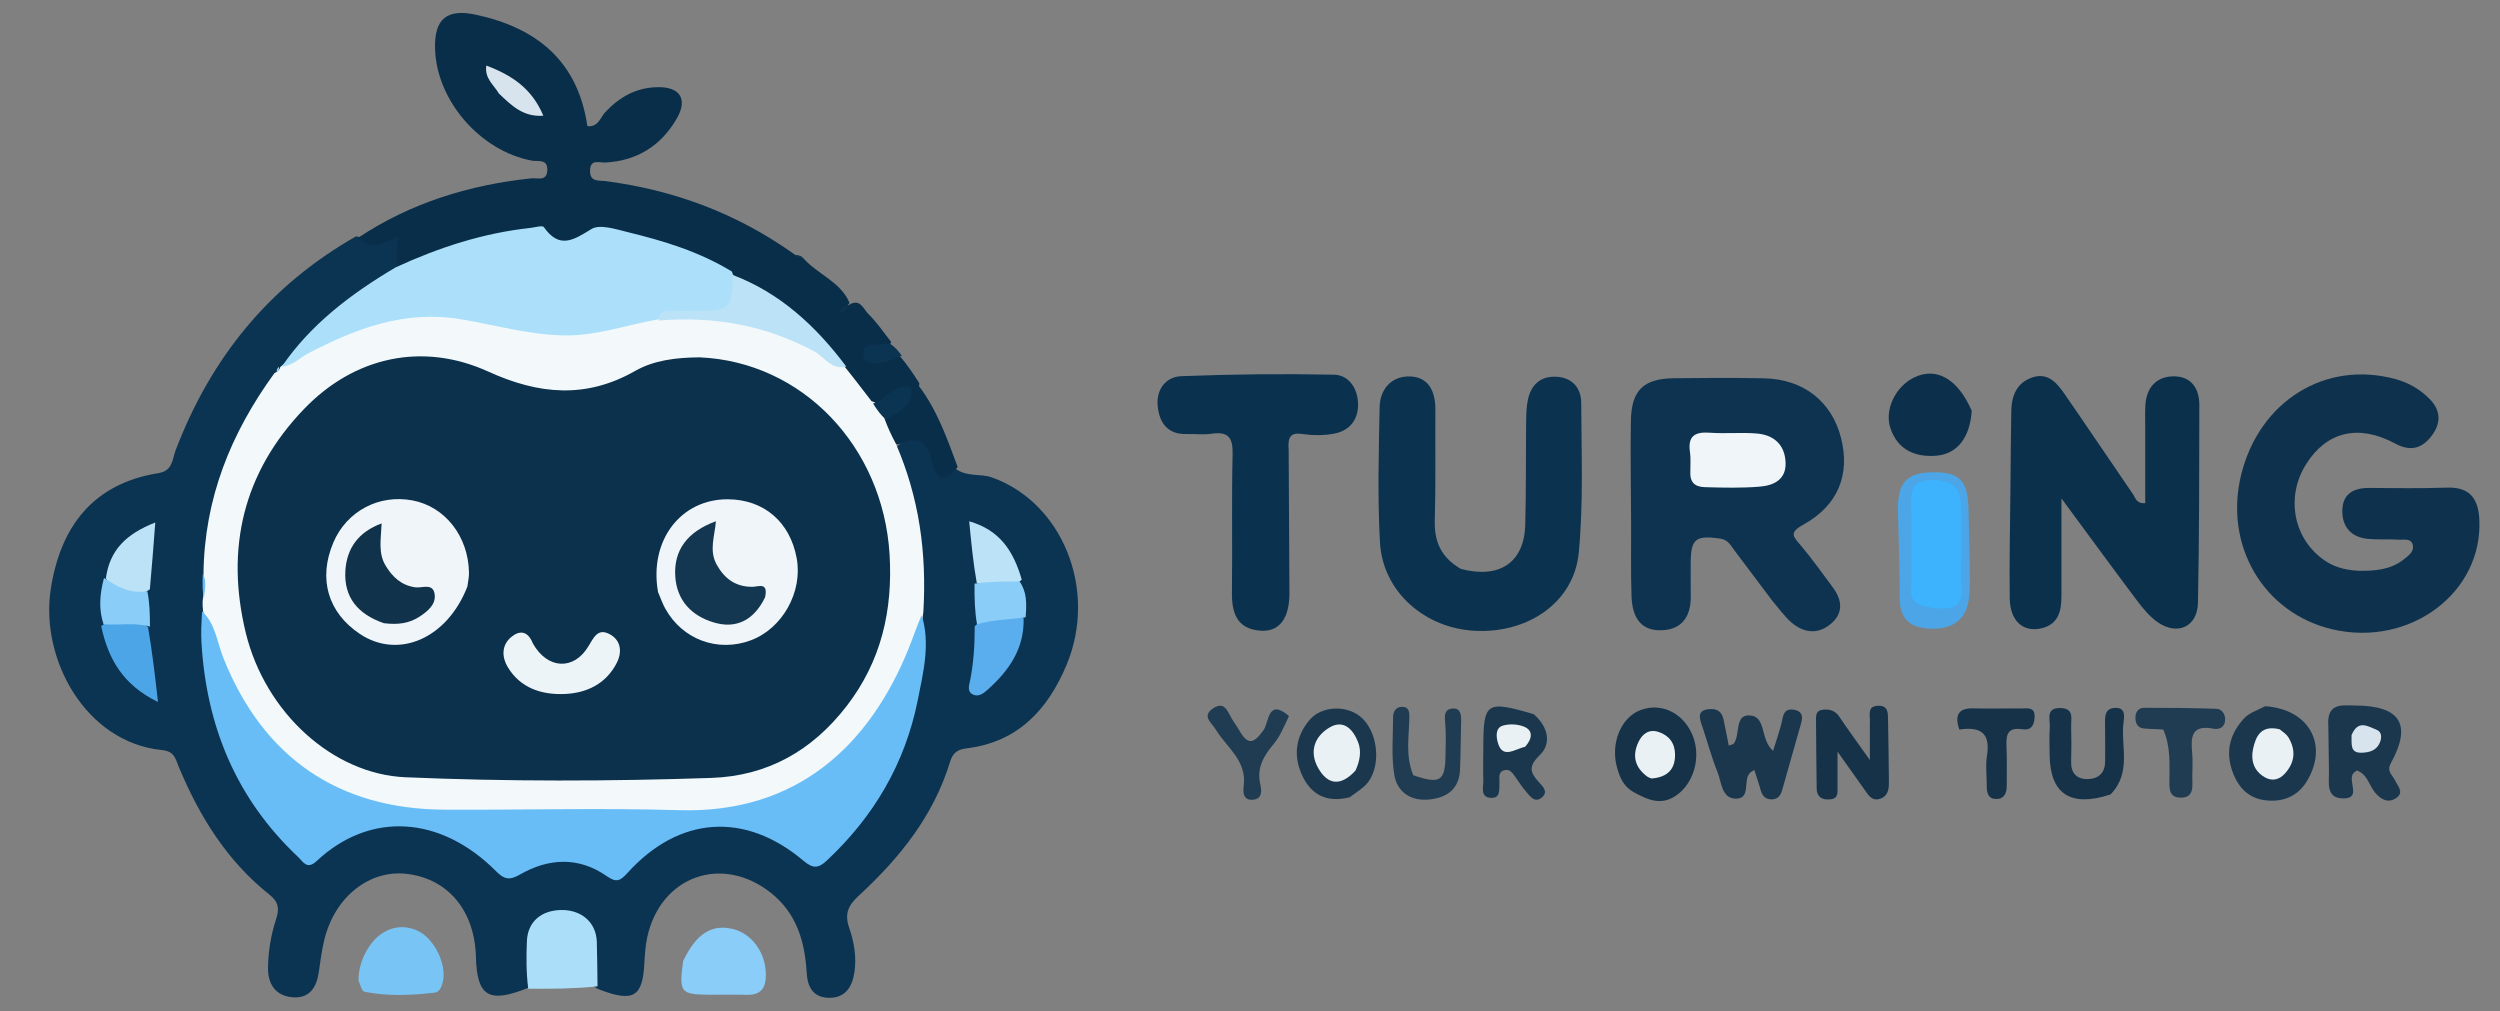 <?xml version="1.0" encoding="utf-8"?>
<!-- Generator: Adobe Illustrator 28.1.0, SVG Export Plug-In . SVG Version: 6.00 Build 0)  -->
<svg version="1.1" xmlns="http://www.w3.org/2000/svg" xmlns:xlink="http://www.w3.org/1999/xlink" x="0px" y="0px"
	 viewBox="0 0 487 197" style="enable-background:new 0 0 487 197;" xml:space="preserve">
<rect x="0" y="0" width="487" height="197" fill="#808080" stroke="none"/>
<style type="text/css">
	.st0{fill:#0D3350;}
	.st1{fill:#0E324D;}
	.st2{fill:#0B304C;}
	.st3{fill:#0B324F;}
	.st4{fill:#0A314D;}
	.st5{fill:#1B374E;}
	.st6{fill:#0C304B;}
	.st7{fill:#153249;}
	.st8{fill:#4BA5E6;}
	.st9{fill:#203C52;}
	.st10{fill:#EFF5F8;}
	.st11{fill:#D7E4ED;}
	.st12{fill:#E9F1F4;}
	.st13{fill:#3CB3FC;}
	.st14{fill:#0B3352;}
	.st15{fill:#092E49;}
	.st16{fill:#ABDEF9;}
	.st17{fill:#8BCDF9;}
	.st18{fill:#78C4F5;}
	.st19{fill:#0C314D;}
	.st20{fill:#F3F9FB;}
	.st21{fill:#69BDF7;}
	.st22{fill:#ACE0FA;}
	.st23{fill:#5AAEEE;}
	.st24{fill:#BBE2F6;}
	.st25{fill:#EDF4F7;}
	.st26{fill:#11324B;}
	.st27{fill:#143751;}
</style>
<g id="레이어_1">
	<path class="st0" d="M345.41,117.24c-2.66-3.53-5.09-6.79-7.55-10.03c-0.74-0.98-1.19-2.07-2.82-2.3
		c-4.73-0.66-5.69,0.03-5.69,4.85c0,2.12-0.02,4.23,0.01,6.35c0.06,4.1-1.83,6.68-6.01,6.67c-4.17-0.01-5.41-3.12-5.53-6.67
		c-0.15-4.72-0.06-9.44-0.08-14.16c-0.02-6.67-0.16-13.35-0.04-20.02c0.11-5.94,2.47-8.18,8.42-8.25
		c5.86-0.07,11.72-0.11,17.58,0.02c7.65,0.17,13.15,4.54,14.94,11.64c1.79,7.1-0.56,13.12-7.37,16.87
		c-2.92,1.61-1.87,2.39-0.45,4.07c2.19,2.61,4.17,5.4,6.21,8.14c1.94,2.6,2.07,5.22-0.62,7.3c-2.54,1.97-5.23,1.48-7.55-0.56
		C347.65,120.09,346.7,118.73,345.41,117.24z"/>
	<path class="st1" d="M459.51,111.19c3.4,0.05,6.28-0.28,8.73-2.21c0.9-0.71,2.02-1.49,1.79-2.72c-0.28-1.52-1.8-1.06-2.84-1.13
		c-1.95-0.13-3.92,0.03-5.86-0.15c-3.27-0.29-5.07-2.28-5.05-5.48c0.03-3.24,2.13-4.47,5.21-4.45c5.05,0.03,10.1,0.12,15.15-0.06
		c4.45-0.16,6.13,2.1,6.33,6.18c0.73,14.28-13.57,24.97-28.67,21.41c-13.37-3.15-21.13-16.36-17.71-30.15
		c3.56-14.33,16.42-22.29,30.03-18.59c2.57,0.7,4.79,1.98,6.67,3.88c2.4,2.44,2.15,5.02,0.19,7.44c-1.84,2.27-4.03,2.79-6.89,1.25
		c-7.16-3.86-13.36-2.33-17.34,3.98c-3.94,6.24-2.62,14.08,3.04,18.39C454.31,110.35,456.59,111.05,459.51,111.19z"/>
	<path class="st2" d="M391.63,95.15c0.06-5.36,0.08-10.24,0.17-15.12c0.06-2.98,1.1-5.53,4.14-6.52c3.12-1.02,4.85,1.23,6.34,3.39
		c4.44,6.41,8.78,12.9,13.2,19.33c0.49,0.71,0.65,1.92,2.41,1.78c0-4.92,0-9.86,0-14.81c0-1.46-0.07-2.93,0.04-4.39
		c0.25-3.47,2.27-5.54,5.63-5.5c3.3,0.04,4.87,2.38,4.87,5.57c-0.03,12.85,0,25.71-0.27,38.56c-0.1,4.69-4.03,6.45-7.88,3.74
		c-1.55-1.09-2.84-2.66-4-4.2c-4.66-6.2-9.23-12.47-14.71-19.89c0,7.24,0,13.14,0,19.03c0,2.98-0.63,5.59-4.05,6.31
		c-3.45,0.73-5.94-1.49-6.02-5.8C391.39,109.62,391.58,102.62,391.63,95.15z"/>
	<path class="st3" d="M284.59,110.83c7.61,1.99,12.33-1.32,12.53-8.59c0.18-6.67,0.1-13.34,0.17-20.01
		c0.02-1.45,0.05-2.94,0.34-4.35c0.61-2.91,2.45-4.62,5.49-4.49c3.1,0.13,4.88,2.14,4.9,5.06c0.04,9.75,0.45,19.56-0.48,29.24
		c-0.92,9.58-9.76,15.67-20.08,15.2c-9.9-0.44-18.11-7.64-18.64-17.22c-0.49-8.76-0.24-17.56-0.07-26.34c0.07-3.51,2.29-6.05,5.8-6
		c3.74,0.06,5.08,2.91,5.06,6.46c-0.05,7.16,0.09,14.32-0.11,21.47C279.36,105.38,280.63,108.55,284.59,110.83z"/>
	<path class="st4" d="M251.03,87.69c0.05,9.57,0.12,18.68,0.15,27.79c0.02,4.95-1.92,7.63-5.59,7.38c-4.64-0.31-5.67-3.44-5.61-7.53
		c0.12-8.95-0.08-17.9,0.13-26.85c0.08-3.22-0.83-4.48-4.1-3.99c-1.59,0.24-3.25,0.02-4.88,0.06c-3.71,0.09-5.29-2.21-5.61-5.43
		c-0.32-3.25,1.55-5.72,4.61-5.84c9.91-0.39,19.84-0.49,29.75-0.29c2.81,0.06,4.53,2.57,4.66,5.46c0.15,3.14-1.49,5.4-4.59,6.01
		c-2.03,0.4-4.24,0.38-6.3,0.08C251.22,84.19,250.86,85.32,251.03,87.69z"/>
	<path class="st5" d="M331.65,141.66c-0.67-1.87-1.08-3.29,1.28-3.52c1.56-0.15,2.49,0.49,2.81,2c0.36,1.68,0.68,3.37,1.02,5.09
		c0.51-0.19,0.86-0.2,0.99-0.38c1.27-1.75,0.15-5.53,2.94-5.49c3.5,0.05,2.08,4.62,4.71,6.91c0.66-2.21,1.41-4.17,1.81-6.21
		c0.28-1.4,0.8-2.03,2.23-1.81c1.51,0.24,1.82,1.17,1.46,2.48c-1.23,4.38-2.47,8.76-3.72,13.13c-0.28,0.99-0.75,1.8-1.95,1.86
		c-1.42,0.06-1.99-0.78-2.31-2.01c-0.33-1.24-0.78-2.45-1.19-3.73c-0.4,0.27-0.67,0.4-0.86,0.6c-1.38,1.46,0.26,5.02-2.72,5
		c-2.82-0.02-2.78-3.23-3.59-5.21C333.45,147.66,332.71,144.81,331.65,141.66z"/>
	<path class="st6" d="M384.09,80.01c-0.32,5.27-2.86,8.47-6.98,8.77c-4.11,0.3-7.43-1.18-8.85-5.35c-1.22-3.57,0.95-8.06,4.51-9.85
		C377.1,71.41,381.33,73.67,384.09,80.01z"/>
	<path class="st7" d="M364.25,141.08c0.16-1.67-0.74-3.58,1.7-3.6c1.91-0.02,1.81,1.48,1.84,2.77c0.07,4.05,0.14,8.11,0.17,12.16
		c0.01,1.34-0.2,2.69-1.69,3.19c-1.59,0.53-2.3-0.68-3.06-1.77c-1.46-2.09-2.94-4.15-5.26-7.41c0,3.18,0.01,4.99,0,6.79
		c-0.01,1.11,0.25,2.37-1.47,2.51c-1.56,0.13-2.56-0.46-2.59-2.1c-0.08-4.54-0.09-9.08-0.13-13.62c-0.01-0.87,0.2-1.59,1.23-1.73
		c1.39-0.19,2.5,0.13,3.34,1.39c1.67,2.48,3.44,4.9,5.92,8.4C364.26,144.89,364.26,143.17,364.25,141.08z"/>
	<path class="st5" d="M453.56,141.5c-0.37-4.67,2.66-4.09,5.21-4.07c8.8,0.04,11.12,3.66,7,11.17c-0.93,1.69,0.27,2.34,0.77,3.4
		c0.52,1.12,1.81,2.31,0.32,3.4c-1.59,1.15-3.06,0.38-4.21-1.02c-1.18-1.43-1.5-3.6-3.54-4.29c-0.32,0.26-0.6,0.4-0.75,0.64
		c-1.01,1.5,1.75,4.93-2.04,4.8c-3.28-0.11-2.6-3.09-2.64-5.29C453.63,147.48,453.61,144.71,453.56,141.5z"/>
	<path class="st5" d="M441.27,137.57c8.6,0.59,12.34,7.55,8.15,14.54c-1.76,2.95-4.55,4.14-7.91,3.81c-3.46-0.34-5.5-2.47-6.64-5.66
		c-1.42-3.97-0.42-7.42,2.32-10.36C438.13,138.88,439.65,138.39,441.27,137.57z"/>
	<path class="st7" d="M411.13,154.76c-7.84,2.57-11.77-0.12-11.86-7.69c-0.02-1.79-0.09-3.58,0.03-5.35
		c0.11-1.56-0.92-3.92,2.18-3.79c2.6,0.11,1.94,2.09,1.98,3.59c0.06,2.27,0.07,4.55,0,6.82c-0.07,2.22,1.04,3.43,3.14,3.43
		c1.99,0,3.42-1.05,3.47-3.25c0.06-2.59-0.01-5.19-0.01-7.79c0-1.35,0.08-2.73,1.88-2.83c2.04-0.12,1.91,1.42,1.74,2.68
		C413.04,145.24,415.35,150.4,411.13,154.76z"/>
	<path class="st7" d="M318.24,154.32c-2.02-1.17-2.65-2.82-3.17-4.55c-1.46-4.82,0.64-10.07,4.61-11.49
		c3.95-1.41,8.07,0.54,9.92,4.69c2,4.49,0.28,10.17-3.69,12.37C323.24,156.81,320.9,155.75,318.24,154.32z"/>
	<path class="st5" d="M298.77,139.12c2.9,2.54,3.45,5.76,1.21,7.94c-2.29,2.22-1.95,3.38-0.2,5.31c0.67,0.74,1.87,1.83,0.66,2.91
		c-1.42,1.27-2.34-0.13-3.16-1.06c-0.75-0.85-1.34-1.83-2.01-2.75c-0.57-0.77-1.09-1.76-2.26-1.42c-1.27,0.37-0.87,1.56-0.92,2.46
		c-0.07,1.27,0.24,2.99-1.6,2.92c-2.23-0.09-1.5-2.08-1.54-3.41c-0.07-2.11-0.01-4.22,0-6.33
		C288.96,136.77,289.48,136.4,298.77,139.12z"/>
	<path class="st8" d="M383.72,109.72c-0.05,2.88,0.18,5.42-0.34,7.82c-0.81,3.77-3.86,5.23-7.97,4.89
		c-4.07-0.33-5.37-2.62-5.35-6.06c0.02-5.56-0.21-11.12-0.34-16.68c-0.14-5.6,1.59-7.6,6.66-7.69c5.34-0.09,6.97,1.57,7.09,7.22
		C383.54,102.59,383.6,105.95,383.72,109.72z"/>
	<path class="st5" d="M262.92,155.31c-4.42,1.11-7.42-0.45-9.17-4.08c-1.85-3.84-1.44-7.65,1.32-10.95c2.26-2.71,6.9-2.98,9.77-0.81
		c3.42,2.58,4.38,9.22,1.7,12.85C265.7,153.45,264.37,154.22,262.92,155.31z"/>
	<path class="st9" d="M421.4,142.12c-1.56-0.13-2.71-0.09-3.83-0.22c-1.17-0.13-1.57-0.98-1.59-2.07c-0.02-1.18,0.61-1.95,1.7-1.95
		c4.7-0.01,9.4,0.03,14.09,0.19c1.04,0.04,1.69,1.02,1.69,2.08c0,1.47-1.09,2.05-2.31,1.8c-4.25-0.84-4.41,1.61-4.12,4.73
		c0.18,1.94-0.03,3.9,0.05,5.85c0.07,1.73-0.41,2.91-2.36,2.85c-2.05-0.06-2.13-1.48-2.12-3.07
		C422.61,148.94,422.89,145.52,421.4,142.12z"/>
	<path class="st9" d="M275.3,151.01c5.2,1.79,6.19,1.15,6.28-3.63c0.04-2.26,0.14-4.53-0.07-6.77c-0.12-1.3-0.12-2.39,1.31-2.58
		c1.52-0.2,1.84,0.95,1.81,2.23c-0.08,3.24-0.08,6.48-0.22,9.72c-0.17,3.77-2.6,5.43-6,5.76c-3.57,0.36-6.26-1.43-6.81-4.84
		c-0.59-3.64-0.23-7.43-0.23-11.16c0-1.05,0.51-2.02,1.64-2.05c1.66-0.05,1.55,1.27,1.52,2.41
		C274.45,143.64,273.77,147.2,275.3,151.01z"/>
	<path class="st9" d="M251.09,139.49c-0.97,2.05-1.72,3.92-2.95,5.4c-1.94,2.34-3.38,4.64-2.64,7.88c0.26,1.14,0.47,2.89-1.45,3.02
		c-1.94,0.14-1.93-1.52-1.77-2.77c0.61-4.93-3.4-7.46-5.51-10.99c-0.72-1.21-2.75-2.52-0.46-4.04c2.16-1.44,2.76,0.44,3.56,1.86
		c0.48,0.85,1.09,1.62,1.57,2.47c1.71,3.02,2.9,2.44,4.73-0.15C247.19,140.73,246.96,135.91,251.09,139.49z"/>
	<path class="st7" d="M381.67,142.11c-0.98-2.9-0.08-4.22,2.82-4.12c3.07,0.1,6.15-0.02,9.23,0.02c1.19,0.02,2.75-0.41,2.62,1.77
		c-0.09,1.58-0.73,2.53-2.36,2.28c-3.3-0.51-3.19,1.54-3.1,3.79c0.1,2.43,0.02,4.86,0.03,7.29c0.01,1.53-0.66,2.61-2.24,2.5
		c-1.4-0.09-1.66-1.28-1.65-2.51c0.02-1.94-0.27-3.93,0.03-5.82C387.74,143.06,386.15,141.47,381.67,142.11z"/>
	<path class="st10" d="M329.28,91.93c-0.01-1.58,0.1-2.73-0.07-3.84c-0.46-3.08,0.87-4.01,3.81-3.8c3.06,0.23,6.17-0.1,9.23,0.16
		c3.28,0.28,5.42,2.15,5.58,5.6c0.16,3.39-2.32,4.53-5.04,4.75c-3.54,0.29-7.12,0.21-10.67,0.1
		C330.7,94.85,329.16,94.43,329.28,91.93z"/>
	<path class="st11" d="M458.08,143.21c1.28-3.09,3.2-1.71,4.86-1.06c1.06,0.42,1.06,1.52,0.66,2.49c-0.65,1.57-2.02,1.94-3.54,1.99
		C457.76,146.7,458.12,145.01,458.08,143.21z"/>
	<path class="st12" d="M444.09,142.07c0.78,0.61,1.34,1,1.67,1.54c1.55,2.52,1.28,4.96-0.69,7.11c-1.07,1.16-2.46,1.55-3.96,0.65
		c-2.11-1.26-2.68-3.29-2.22-5.46C439.42,143.42,440.45,141.17,444.09,142.07z"/>
	<path class="st12" d="M321.7,151.65c-0.5-0.19-0.65-0.26-0.78-0.35c-2.44-1.77-3.02-4.07-1.75-6.76c0.76-1.6,2.07-2.56,3.91-1.96
		c2.03,0.66,3.19,2.17,3.22,4.34C326.35,149.76,324.92,151.41,321.7,151.65z"/>
	<path class="st12" d="M297.11,145.46c-2.09,0.48-4.38,2.44-5.32-0.75c-0.33-1.11-0.54-2.9,0.94-3.35c1.28-0.39,2.98-0.31,4.21,0.22
		C298.57,142.27,298.6,143.76,297.11,145.46z"/>
	<path class="st13" d="M372.31,113.61c0-5.52,0.05-10.63-0.02-15.73c-0.03-2.45,0.35-4.24,3.83-4.37c3.36-0.13,5.5,0.99,5.8,3.93
		c0.34,3.33,0.14,6.7,0.16,10.05c0.01,2.19-0.14,4.38,0.03,6.56c0.32,3.94-1.24,4.93-5.74,4.35
		C372.82,117.95,371.93,116.8,372.31,113.61z"/>
	<path class="st12" d="M264.05,150.11c-2.94,3.19-5.44,2.73-7.26-0.48c-1.82-3.21-0.72-6.21,2.23-7.93
		c2.75-1.61,4.58,0.42,5.54,2.88C265.21,146.25,264.97,148.08,264.05,150.11z"/>
</g>
<g id="레이어_2">
	<path class="st14" d="M186.26,91.39c2.22,1.55,4.73,0.83,6.9,1.59c13.79,4.85,20.72,21.89,14.61,36.53
		c-3.66,8.75-9.5,15.06-19.49,16.27c-1.72,0.21-2.66,0.82-3.21,2.63c-3.2,10.49-9.81,18.72-17.72,26.01
		c-2.01,1.85-2.92,3.46-1.93,6.32c0.94,2.7,1.47,5.66,1.02,8.64c-0.44,2.9-1.78,5.05-4.99,4.99c-3.05-0.06-4.15-2.09-4.31-4.93
		c-0.36-6.02-1.95-11.51-6.94-15.49c-9.53-7.59-21.56-3.29-24.13,8.67c-0.35,1.64-0.46,3.35-0.55,5.04
		c-0.34,6.53-2.12,7.65-8.81,5.08c-2.61-1.09-1.87-3.18-2.05-4.86c-0.19-1.82,0.16-3.7-0.34-5.49c-0.74-2.6-2.76-3.65-5.25-3.56
		c-2.56,0.1-4.25,1.45-4.69,4.17c-0.5,3.13,0.69,6.47-1.57,9.46c-7.61,3.06-9.9,1.63-10.1-6.04c-0.23-8.97-5.37-15.19-13.36-16.18
		c-7.34-0.91-14.12,4.42-16.17,12.81c-0.51,2.09-0.78,4.24-1.09,6.37c-0.43,2.96-1.84,5.1-5.05,4.85c-3.27-0.25-4.86-2.47-4.83-5.68
		c0.03-3.24,0.56-6.45,1.57-9.53c0.63-1.92,0.58-3.3-1.27-4.77c-8.31-6.58-13.69-15.31-17.71-24.97c-0.63-1.52-0.82-2.96-3.2-3.2
		c-15-1.49-23.84-17.82-21.7-31.46c1.9-12.07,8.2-20.46,20.98-22.5c2.79-0.44,2.68-2.74,3.32-4.42
		c6.82-17.91,18.14-32.02,35.15-41.7c1.79,0.45,3.31,0.32,4.81,0.05c4.59-0.83,4.59-0.85,3.95,4.49c-0.6,2.4-2.1,3.64-3.85,4.68
		c-6.88,4.09-12.72,9.39-18.15,15.65c-0.29,0.46-0.41,0.65-0.73,1.1c-0.46,0.62-0.74,0.98-1.21,1.6
		c-8.01,11.3-12.97,23.33-13.22,37.39c-0.59,1.9-0.65,3.52-0.59,5.49c0.03,0.82,0.03,1.29,0.02,2.1
		c-0.41,16.89,4.1,31.71,15.34,44.15c4.47,4.95,4.85,4.16,9.04,1.23c8.69-6.07,19.38-5.43,28.79,1.7c3.61,2.73,6.66,4.22,11.19,2.02
		c3.89-1.89,8.21-1.32,12.05,0.8c2.46,1.37,4.04,0.8,6.06-1.04c9.97-9.11,21.04-9.94,32.5-2.38c2.88,1.9,4.84,1.83,7.18-0.66
		c9.03-9.65,14.74-20.84,15.9-34.1c0.3-3.48,1.77-6.95,0.38-10.87c0.13-11.06-1.49-21.51-4.42-32.12c3.54-3.39,5.45-3.23,7.55,0.38
		C182.92,89.4,183.43,91.46,186.26,91.39z"/>
	<path class="st15" d="M77.6,52c-0.82-1.89-0.24-3.63,0.04-5.86c-2.7,1.06-5.24,2.81-7.88,0.18c10.27-6.82,21.63-10.3,33.73-11.58
		c1.22-0.13,3.05,0.66,3.13-1.61c0.07-2.25-1.87-1.62-3.04-1.84c-10.01-1.9-18.5-11.64-18.83-21.71C84.56,3.72,87,1.65,92.63,2.85
		c11.94,2.55,19.95,9.06,21.79,21.73c2.14,0.21,2.51-1.68,3.47-2.71c2.75-2.95,6-4.79,10.09-4.89c4.46-0.12,6.07,2.29,3.85,6.12
		c-3.06,5.28-7.7,8.22-13.9,8.56c-1.2,0.06-2.99-0.76-2.99,1.64c-0.01,2.2,1.73,1.81,2.96,1.97c13.22,1.72,25.38,6.17,36.57,14.07
		c0.68,0.55,1.22,0.61,1.94,0.89c2.94,3.3,7.34,4.61,9.09,8.8c-0.27,0.27-0.52,0.6-0.34,0.51c2.34-1.65,2.99,0.62,3.95,1.57
		c1.6,1.58,2.92,3.46,4.49,5.51c-0.48,1.52-1.97,1.26-3.11,2.29c1.58,0.82,3.28-0.25,4.93,0.61c1.38,1.64,2.46,3.23,3.66,5.13
		c0.02,0.52-0.08,0.74-0.47,1.15c-2.77,0.71-4.97,1.9-7.54,3.04c-3.77-0.58-4.6-3.81-6.67-6.26c-5.71-8.45-13.4-14.06-22.28-18.76
		c-6.1-3.44-12.33-5.51-18.8-6.99c-3.37-0.77-6.64-1.05-9.92,0.36c-1.74,0.75-3.74,1.12-5.36,0.13c-3.85-2.37-7.7-1.14-11.6-0.47
		C90.1,47.93,84.3,51.02,77.6,52z"/>
	<path class="st16" d="M102.9,192.6c-0.4-3.15-0.39-6.22-0.26-9.28c0.15-3.7,2.71-5.98,6.66-6.05c3.98-0.07,6.83,2.42,6.96,6.17
		c0.09,2.76,0.09,5.52,0.14,8.7C112.06,192.6,107.71,192.64,102.9,192.6z"/>
	<path class="st17" d="M133.07,187.22c2.57-5.36,5.55-7.22,9.61-6.27c3.82,0.89,6.49,4.69,6.51,8.89c0.01,2.66-0.98,4.02-3.74,3.95
		c-2.44-0.06-4.89,0-7.33-0.02C132.56,193.72,132.25,193.34,133.07,187.22z"/>
	<path class="st18" d="M69.83,190.97c0.05-2.41,0.7-4.27,1.72-6.01c2.26-3.87,6.11-5.32,9.72-3.69c3.34,1.51,5.84,6.62,4.97,10.07
		c-0.24,0.95-0.62,1.92-1.6,2.03c-4.56,0.54-9.13,0.72-13.66-0.18C70.5,193.09,70.22,191.98,69.83,190.97z"/>
	<path class="st15" d="M186.56,90.97c-2.69,3.18-4.27,2.31-5.03-1.23c-0.75-3.51-2.53-5.05-6.46-3.18
		c-2.61-0.37-3.16-2.05-3.27-4.33c1.74-2.53,4.29-3.92,5.86-6.63c0.43-0.33,0.64-0.43,1.21-0.59
		C182.51,79.78,184.44,85.25,186.56,90.97z"/>
	<path class="st14" d="M175.66,69.28c-1.23,0.65-2.52,1.17-3.86,1.35c-1.47,0.2-3.42,0.41-3.64-1.63c-0.2-1.84,1.56-1.88,2.95-1.96
		c0.61-0.03,1.21-0.05,2.23-0.11C174.35,67.6,174.96,68.3,175.66,69.28z"/>
	<path class="st19" d="M156.46,50.14c-0.36,0.1-0.88-0.06-1.55-0.44C155.27,49.61,155.79,49.75,156.46,50.14z"/>
	<path class="st20" d="M172.29,81.53c0.66,1.78,1.33,3.23,2.21,4.88c4.56,10.51,6.05,21.27,5.37,32.79
		c-1.98,20.14-22.26,39.29-42.2,39.68c-18.15,0.35-36.31,0.41-54.46-0.02c-16.97-0.41-29.41-8.85-37.65-23.51
		c-2.79-4.97-4.97-10.24-6-16.29c-0.08-0.76-0.1-1.13-0.09-1.79c0.23-1.89,0.08-3.5,0.17-5.45c0.17-14.74,5.3-27.39,13.81-39.12
		c0.59-0.32,0.89-0.52,1.12-1.06c-0.03-0.27,0.27-0.18,0.12-0.23c3.66-2.92,7.48-5.72,12.04-7.37c8.67-3.14,17.4-5.07,26.62-2.58
		c11.21,3.03,22.44,3.39,34.01-0.24c9.15-0.44,17.79-0.09,26.06,3.37c3.99,1.67,7.59,3.86,11.17,6.9c1.86,2.3,3.41,4.37,5.17,6.64
		C171.46,78.7,172.07,79.8,172.29,81.53z"/>
	<path class="st21" d="M39.36,119.1c2.6,2.31,2.91,6,4.21,9.22c7.71,19.18,22.25,29.3,43,29.4c15.23,0.08,30.48-0.36,45.7,0.1
		c23.09,0.71,37.22-12.74,44.82-31.7c0.8-1.99,1.46-4.04,2.45-6.28c1.73,5.49,0.33,11.09-0.77,16.59
		c-2.46,12.28-8.53,22.62-17.69,31.19c-1.67,1.57-2.7,1.62-4.57,0.05c-11.4-9.62-24.24-8.71-34.27,2.37
		c-1.39,1.53-2.14,1.97-4.03,0.64c-5.49-3.85-11.36-3.52-16.95-0.31c-2.08,1.2-3.09,0.89-4.62-0.65
		c-10.81-10.86-24.56-11.72-34.95-2c-1.91,1.79-2.62,0.15-3.66-0.82c-12.04-11.35-17.86-25.5-18.79-41.84
		C39.14,123.22,39.23,121.36,39.36,119.1z"/>
	<path class="st22" d="M128.27,62.19c-6.37,1.15-12.14,3.27-18.44,3.15c-6.84-0.13-13.34-2.01-19.95-3.13
		c-11.05-1.88-20.53,1.78-29.9,6.65c-1.61,0.84-2.84,2.37-5.1,2.57c5.59-8.18,13.37-14.12,22.16-19.33
		c8.54-3.94,17.15-6.71,26.28-7.7c0.9-0.1,2.36-0.54,2.62-0.16c3.04,4.32,5.74,2.55,9.27,0.38c1.65-1.01,4.8,0.04,7.16,0.62
		c6.94,1.7,13.77,3.74,20.19,7.65c2.32,5.5,0.61,8.33-4.8,8.6C134.71,61.64,131.61,61.02,128.27,62.19z"/>
	<path class="st8" d="M28.84,122.17c0.82,4.78,1.33,9.26,1.94,14.58c-6.73-3.26-9.68-8.26-11.07-14.79
		C22.74,119.8,25.67,119.6,28.84,122.17z"/>
	<path class="st23" d="M199.4,120.35c0.18,6.06-2.9,10.3-6.98,13.98c-0.78,0.7-1.78,1.5-2.88,0.97c-1.25-0.6-0.72-1.9-0.54-2.85
		c0.64-3.32,0.88-6.66,0.88-10.45C192.68,119.19,195.78,118.98,199.4,120.35z"/>
	<path class="st24" d="M20.62,112.68c0.76-5.6,4-8.68,9.63-10.9c-0.35,4.62-0.66,8.63-1.06,13.02
		C25.61,117.2,22.86,116.38,20.62,112.68z"/>
	<path class="st24" d="M190.27,113.55c-0.71-4.05-1.07-7.83-1.47-12c6.01,1.7,8.66,5.88,10.24,11.38
		C196.35,115.25,193.51,114.97,190.27,113.55z"/>
	<path class="st17" d="M189.84,113.69c2.84-0.41,5.61-0.41,8.78-0.42c1.45,2.1,1.38,4.35,1.17,6.98c-3.12,0.44-6.16,0.42-9.47,1.35
		C189.88,119.09,189.82,116.6,189.84,113.69z"/>
	<path class="st17" d="M20.26,112.59c2.49,1.63,4.89,3.12,8.44,2.58c0.45,2.17,0.5,4.34,0.51,6.9c-2.82-0.84-5.76-0.25-9.04-0.46
		C19.2,118.68,19.41,115.78,20.26,112.59z"/>
	<path class="st21" d="M39.51,111.77c0.76,1.31,0.45,2.96,0.17,4.91C39.46,115.35,39.41,113.71,39.51,111.77z"/>
	<path class="st22" d="M54.3,71.46c0.14,0.23,0.03,0.56-0.34,0.97C53.82,72.2,53.94,71.88,54.3,71.46z"/>
	<path class="st24" d="M128.37,62.44c-0.27-1.63,0.84-1.89,2.2-1.87c1.85,0.03,3.69,0.01,5.54,0c6-0.03,6.51-0.54,6.63-7.01
		c9.09,3.45,16.11,9.82,22.11,17.84c-2.85,0.77-4.2-1.86-6.29-2.98C149.21,63.43,139.3,61.55,128.37,62.44z"/>
	<path class="st11" d="M97.18,18.21c-1.05-1.78-2.79-2.88-2.45-5.44c4.98,1.87,8.9,4.47,11.11,9.77
		C101.94,22.83,99.69,20.6,97.18,18.21z"/>
	<path class="st14" d="M172.57,81.73c-0.99-0.86-1.69-1.85-2.5-3.12c2.52-0.71,3.98-3.94,7.43-3.24
		C178.05,78.92,175.37,80.19,172.57,81.73z"/>
	<path class="st14" d="M165.29,59.42c-0.35,0.54-0.75,1.07-1.18,1.57c-0.02,0.02-0.37-0.26-0.57-0.4c0.37-0.36,0.74-0.72,1.4-1.18
		C165.23,59.29,165.24,59.4,165.29,59.42z"/>
	<path class="st19" d="M136.26,69.61c20.06,0.85,35.76,17.38,37.03,38.4c0.65,10.84-1.61,20.77-8.35,29.51
		c-6.7,8.69-15.4,13.65-26.4,14.02c-19.85,0.67-39.73,0.72-59.57-0.13c-14.16-0.61-27.32-12.61-31.1-28.16
		C43.9,106.88,47.34,92.05,59.2,79.7c9.79-10.2,23.08-13.16,35.93-7.31c9.8,4.46,19.01,5.34,28.63-0.15
		C127.37,70.19,131.62,69.65,136.26,69.61z"/>
	<path class="st10" d="M91.05,114.25c-3.94,10.17-13.45,14.23-20.93,9.25c-6.25-4.16-8.17-10.75-5.19-17.8
		c2.59-6.12,8.87-9.46,15.43-8.22c6.35,1.2,10.91,7.03,11,14.12C91.37,112.37,91.2,113.14,91.05,114.25z"/>
	<path class="st10" d="M128.18,115.31c-1.77-10.13,4.52-18.14,13.68-18.05c6.91,0.07,12.04,4.36,13.34,11.51
		c1.2,6.56-2.8,13.69-8.96,15.97c-6.41,2.38-13.27-0.14-16.62-6.14C129.1,117.68,128.74,116.66,128.18,115.31z"/>
	<path class="st25" d="M103.79,125.32c2.87,5.12,8.03,5.29,10.85,0.55c1.03-1.72,1.83-3.53,4.07-2.36c2.3,1.2,2.5,3.52,1.44,5.61
		c-2.08,4.08-5.82,5.89-10.18,6.07c-4.5,0.18-8.62-1.16-11.08-5.27c-1.14-1.9-1.23-4.26,0.74-5.86
		C101.13,122.84,102.77,122.75,103.79,125.32z"/>
	<path class="st26" d="M74.78,121.4c-5.07-1.75-7.77-5.03-7.51-10.09c0.23-4.43,2.49-7.67,7.07-9.35c-0.11,3-0.74,5.76,0.81,8.28
		c1.33,2.19,3.04,3.77,5.71,4.17c1.35,0.2,3.49-0.91,3.81,1.34c0.28,2-1.35,3.31-2.91,4.35C79.75,121.44,77.5,121.74,74.78,121.4z"
		/>
	<path class="st27" d="M149.04,116.35c-2.2,4.55-5.71,6.21-10.05,4.89c-4.23-1.28-7.15-4.22-7.45-8.98
		c-0.32-5.07,2.34-8.69,7.92-10.72c-0.23,2.87-1.37,5.68,0.13,8.41c1.53,2.79,3.72,4.39,7,4.36
		C147.74,114.3,149.7,113.32,149.04,116.35z"/>
</g>
</svg>
